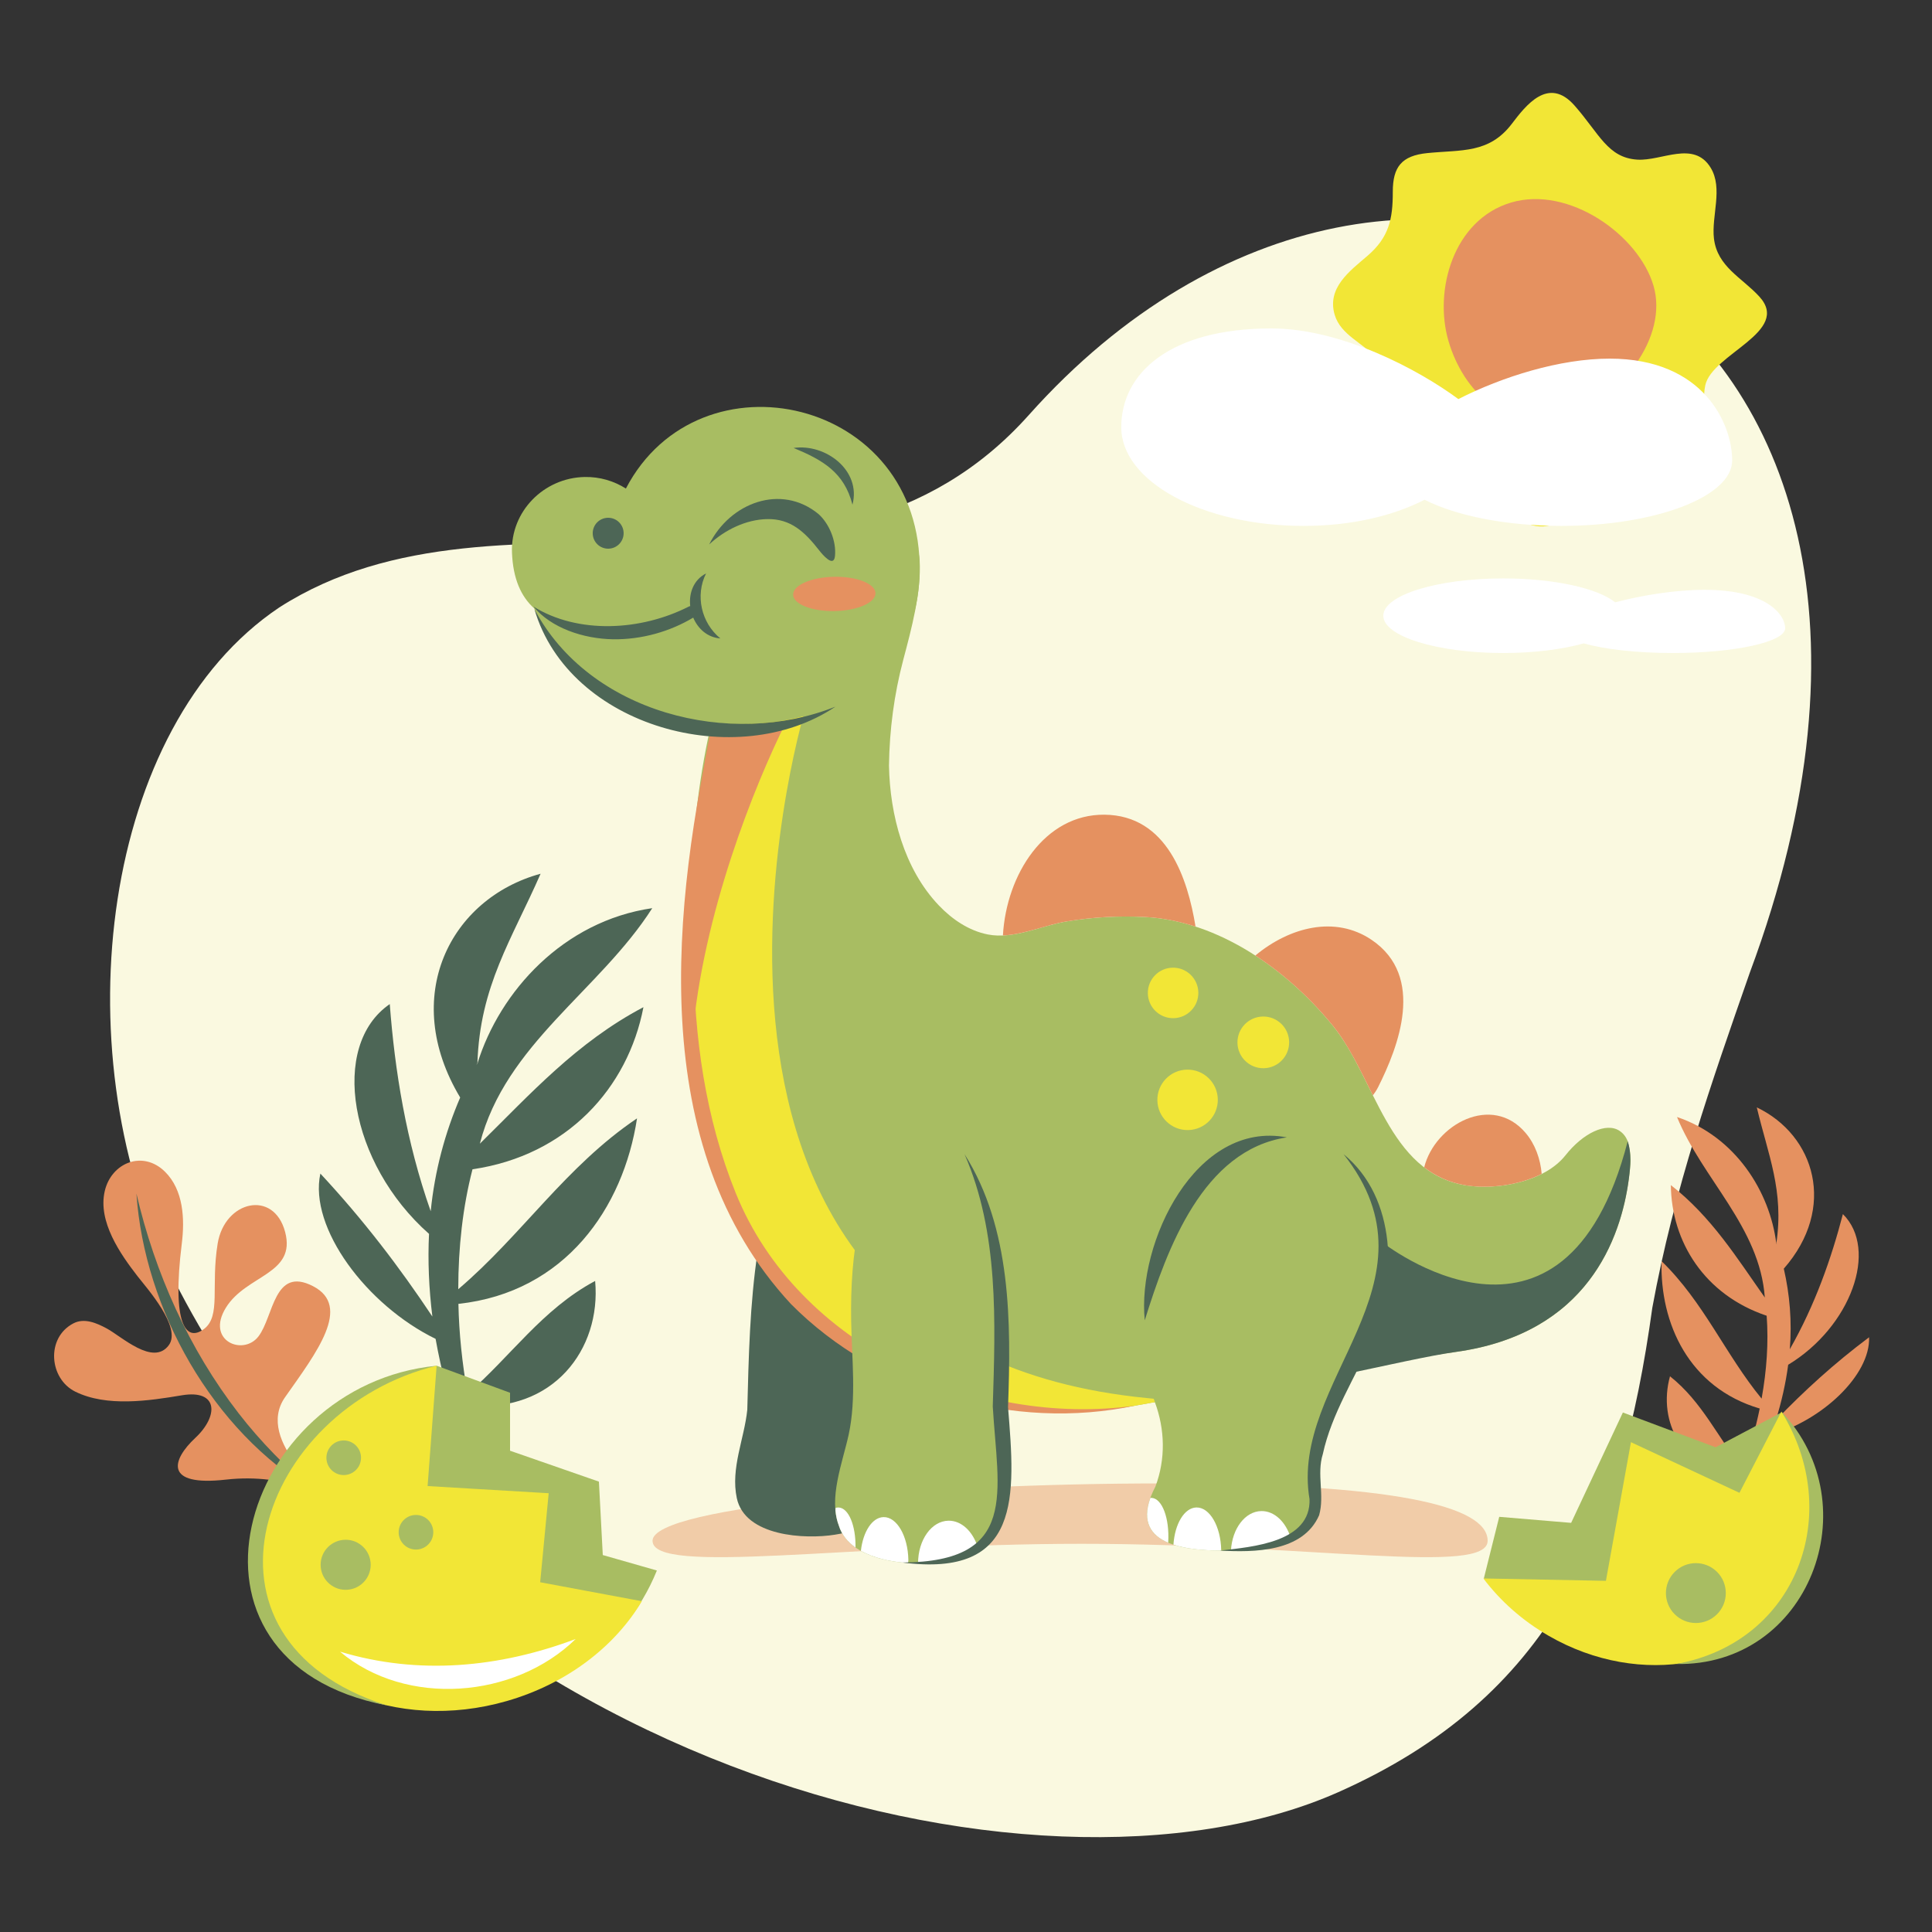 <svg version="1.1" xmlns="http://www.w3.org/2000/svg" xmlns:xlink="http://www.w3.org/1999/xlink" x="0px" y="0px"
	 viewBox="0 0 500 500" style="enable-background:new 0 0 500 500;" xml:space="preserve">
<rect x="0" y="0" width="500" height="500" fill="#333333" stroke="none"/>
<g id="OBJECTS">
	<path style="fill:#FAF9E0;" d="M72.27,157.211C26.397,187.96,16.132,270.81,43.566,328.284
		c62.615,127.657,224.465,170.334,302.785,135.526c55.16-24.516,73.173-66.821,81.268-125.368
		c5.631-30.761,15.265-58.146,25.24-86.749c66.039-177.445-89.141-253.464-186.57-144.317
		C213.772,166.206,130.443,119.883,72.27,157.211z"/>
	<path style="fill:#4D6656;" d="M129.995,396.454c-3.566-11.092-6.456-22.038-8.459-32.76c21.503,2.051,34.114-14.455,32.484-32.185
		c-13.737,7.349-21.907,19.641-33.025,29.201c-1.382-7.904-2.21-15.683-2.356-23.272c27.637-2.985,42.697-24.862,46.223-48.005
		c-18.454,12.421-29.806,30.216-46.264,44.213c0.011-10.811,1.153-21.239,3.684-31.037c24.4-3.556,40.224-21.001,44.239-41.954
		c-17.289,9.104-29.281,22.498-42.331,35.328c6.617-25.762,30.968-39.599,44.614-60.952c-22.975,3.345-39.448,21.488-45.25,40.203
		c-0.763,1.066,0.65-1.189,0,0c0.61-20.082,8.95-32.183,16.35-49.112c-23.379,6.382-36.477,31.799-20.809,57.913
		c-3.917,9.11-6.586,18.962-7.628,29.433c-6.383-18.142-9.289-36.387-10.595-53.611c-15.677,10.767-10.472,41.236,10.159,59.467
		c-0.334,6.948-0.035,14.109,0.866,21.395c-8.567-12.871-17.858-25.039-28.986-37.001c-3.034,14.033,11.998,34.087,29.823,42.778
		C115.666,362.957,121.417,379.88,129.995,396.454z"/>
	<path style="fill:#DA0000;" d="M233.071,117.307"/>
	<g>
		<path style="fill:#E59160;" d="M52.76,343.966c-4.582,3.416-8.331-1.111-5.712-22.136c0.785-6.304,0.463-13.834-4.35-18.59
			c-5.73-5.662-13.903-2.349-15.596,5.042c-1.804,7.875,4.006,16.222,8.521,22.038c2.338,3.012,11.463,13.19,8.062,17.814
			c-4.033,5.483-12.183-2.235-16.06-4.328c-2.579-1.392-5.783-2.804-8.634-1.318c-7.169,3.737-6.262,14.328,0.477,17.662
			c8.137,4.025,19.054,2.387,27.581,0.954c9.441-1.587,9.6,5.316,3.491,11.028c-6.109,5.713-8.172,12.615,7.934,10.79
			C74.579,381.097,85.845,388,85.845,388s-20.152-14.916-12.06-26.42c8.093-11.504,17.375-23.485,7.22-28.721
			c-10.156-5.237-10.156,7.855-14.123,13.012s-13.726,1.111-8.41-7.458c5.316-8.569,18.248-8.569,15.313-19.597
			c-2.936-11.028-15.63-8.093-17.455,3.015C54.506,332.938,57.254,340.616,52.76,343.966z"/>
		<path style="fill:#4D6656;" d="M35.305,308.898c4.784,20.506,13.57,40.239,26.495,56.917c5.677,7.329,12.233,13.957,19.287,19.964
			C55.015,370.37,37.349,338.858,35.305,308.898z"/>
	</g>
	<path style="fill:#FFFFFF;" d="M441.129,152.642c-7.475,0-16.07,1.39-23.127,3.233c-4.486-3.614-15.757-6.179-28.962-6.179
		c-17.143,0-31.041,4.322-31.041,9.652S371.897,169,389.041,169c8.013,0,15.316-0.945,20.823-2.495
		c5.321,1.517,13.66,2.495,23.041,2.495c16.069,0,29.095-2.866,29.095-6.401C462,159.064,457.198,152.642,441.129,152.642z"/>
	<g>
		<path style="fill:#F2E636;" d="M407.509,27.335c6.431,7.323,8.571,13.484,16.215,13.977c6.317,0.408,14.609-5.055,18.983,2.08
			c3.286,5.359,0.173,12.49,0.861,18.335c0.863,7.326,7.259,10.12,11.752,15.035c8.324,9.104-12.297,14.826-14.003,22.989
			c-1.182,5.656,1.555,11.33,0.825,16.856c-0.89,6.729-10.832,6.24-15.704,5.854c-3.862-0.305-7.878-0.698-11.375,1.359
			c-2.878,1.692-4.393,4.579-6.431,7.085c-3.462,4.258-8.832,6.943-14.101,4.259c-4.402-2.242-7.171-6.791-10.9-9.885
			c-4.88-4.049-9.61-3.394-15.591-3.237c-6.288,0.166-11.004-1.904-11.704-8.843c-0.719-7.125,5.123-13.954-0.163-20.442
			c-3.293-4.042-9.212-5.963-10.774-11.342c-2.015-6.941,3.903-11.26,8.475-15.184c5.589-4.797,6.587-9.511,6.58-16.58
			c-0.006-6.433,2.26-9.367,8.945-10.035c8.867-0.887,15.962,0.16,21.848-7.559C394.851,27.335,400.711,19.594,407.509,27.335z"/>
		<path style="fill:#E59160;" d="M404.761,107.752c-14.94,4.443-26.054-6.352-29.895-19.497
			c-3.841-13.145,1.258-31.395,16.198-35.838c14.94-4.443,33.027,8.399,36.868,21.545
			C431.773,87.106,419.701,103.309,404.761,107.752z"/>
	</g>
	<path style="fill:#FFFFFF;" d="M416.56,92.811c-12.812,0-27.785,4.677-39.134,10.473C367.06,95.608,347.101,85,329,85
		c-26.063,0-38.819,11.449-38.819,25.557s21.128,25.545,47.191,25.545c12.311,0,23.132-2.577,31.309-6.771
		c8.071,4.111,20.911,6.771,35.376,6.771c24.429,0,44.233-7.585,44.233-16.94C448.289,109.806,440.989,92.811,416.56,92.811z"/>
	<path style="opacity:0.44;fill:#E59160;" d="M385,398.754c0,9.062-45.46,0.781-105.14,0.781c-59.68,0-110.981,8.28-110.981-0.781
		c0-9.062,72.329-14.845,132.009-14.845C360.568,383.909,385,389.692,385,398.754z"/>
	<g>
		<path style="fill:#4D6656;" d="M209.401,285.401c-14.839,23.477-15.3,52.524-16.003,79.463
			c-0.779,7.543-4.351,15.107-2.716,22.837c2.105,9.954,17.7,10.71,25.356,9.481c3.755-0.603,8.884-1.788,11.325-5.033
			c3.929-5.224,2.839-13.885,3.059-19.997c0.217-6.02,1.339-11.987,1.664-18.008C232.79,340.306,235.296,271.053,209.401,285.401z"
			/>
		<path style="fill:#A8BD62;" d="M420.754,294.346c-0.396-0.656-0.92-1.223-1.607-1.681c-3.433-2.289-9.416,0.525-14.012,6.337
			c-5.457,6.902-17.738,9.102-25.856,7.75c-20.124-3.353-23.245-27.668-34.352-41.32c-11.692-14.371-29.505-27.122-48.579-28.11
			c-6.795-0.352-13.609,0.028-20.321,1.146c-6.609,1.101-13.677,4.692-20.398,3.367c-4.917-0.97-9.245-3.935-12.655-7.51
			c-9.02-9.456-12.662-23.435-12.906-36.189c0.126-9.274,1.331-18.46,3.706-27.417c2.073-7.815,4.708-17.549,4.227-25.718
			c-1-17-41.551,7.765-46.519,19.362c-11.564,26.993-13.28,58.999-13.219,87.982c0.003,1.192,0.011,2.384,0.025,3.576
			C179,315,206,350,251.746,361.844c14.37,3.721,27.532,4.506,42.011,1.94c27.636-4.893,55.255-10.035,83.062-13.914
			c37.522-5.234,44.2-34.635,45.171-49.257c-0.022-1.452-0.129-2.987-0.483-4.401C421.335,295.532,421.092,294.906,420.754,294.346z
			"/>
		<path style="fill:#4D6656;" d="M421.249,295.354c-16.43,63.658-63.621,26.064-63.621,26.064
			c-109.955,63.148-8.616,32.331,19.191,28.452c3.942-0.55,7.847-1.408,11.627-2.661c3.279-1.086,6.462-2.471,9.461-4.188
			c2.678-1.533,5.204-3.329,7.516-5.373c2.125-1.879,4.065-3.965,5.792-6.216c1.619-2.111,3.049-4.364,4.288-6.717
			c1.167-2.215,2.166-4.518,3.006-6.876c0.781-2.19,1.425-4.427,1.945-6.693c0.467-2.037,0.833-4.096,1.104-6.168
			C421.978,301.768,422.269,298.489,421.249,295.354z"/>
		<path style="fill:#F2E636;" d="M296.922,361.827C159.935,348.509,208,185,208,185l-22.828-0.815
			c-5.215,21.86-7.163,48.652-6.885,71.735C179,315,206,350,251.746,361.844c14.37,3.721,27.532,4.506,42.011,1.94
			c2.727-0.483,5.454-0.969,8.181-1.455C300.308,362.162,298.648,361.994,296.922,361.827z"/>
		<path style="fill:#F2E636;" d="M310.129,256.848c0.066,3.609-2.805,6.589-6.414,6.655c-3.609,0.066-6.588-2.805-6.655-6.414
			c-0.067-3.609,2.805-6.588,6.414-6.655C307.083,250.368,310.062,253.239,310.129,256.848z"/>
		<path style="fill:#F2E636;" d="M333.629,269.643c0.068,3.694-2.872,6.744-6.566,6.812c-3.694,0.068-6.744-2.871-6.812-6.566
			c-0.068-3.694,2.871-6.744,6.566-6.812C330.511,263.009,333.561,265.949,333.629,269.643z"/>
		<path style="fill:#F2E636;" d="M315.167,284.498c0.08,4.319-3.357,7.885-7.677,7.965c-4.319,0.08-7.885-3.357-7.965-7.677
			c-0.08-4.319,3.357-7.885,7.677-7.965C311.522,276.742,315.088,280.178,315.167,284.498z"/>
		<path style="fill:#E59160;" d="M192.401,188.115c-2.397,0.044-4.8-0.053-7.189-0.272l-1.31,1.44
			c-4.384,20.839-6.007,45.321-5.614,66.637c0.079,4.263,0.393,8.459,0.919,12.567c2.673-32.019,16.065-65.2,24.16-81.496
			C200.07,187.645,196.421,188.04,192.401,188.115z"/>
		<g>
			<path style="fill:#A8BD62;" d="M357.764,325.525c0.149-10.041-2.731-20.07-10.052-26.835c-7.602-7.025-18.044-5.71-26.391-0.758
				c-21.334,12.657-30.933,42.031-22.423,64.994c2.583,6.969,2.81,14.628,0.117,21.812c-7.345,14.023,5.458,16.485,16.709,16.545
				c8.462,0.106,25.638-1.641,24.727-13.485c-2.904-15.129,6.977-28.798,12.854-41.899
				C355.999,339.896,357.657,332.708,357.764,325.525z"/>
			<path style="fill:#4D6656;" d="M333.041,294.351c-21.705,3.249-30.984,28.77-36.78,47.348
				C294.257,321.654,309.396,289.863,333.041,294.351z"/>
			<g>
				<path style="fill:#FFFFFF;" d="M326.414,391.064c-4.178,0.077-7.533,4.54-7.839,10.183c4.766-0.172,10.889-0.965,15.454-3.273
					C332.769,393.87,329.815,391.002,326.414,391.064z"/>
				<path style="fill:#FFFFFF;" d="M309.641,390.132c-3.114,0.057-5.608,4.238-5.953,9.628c3.491,1.147,7.869,1.501,12.037,1.523
					c0.102,0.001,0.212,0.001,0.316,0.002c0-0.035,0.01-0.065,0.009-0.101C315.937,395.017,313.067,390.069,309.641,390.132z"/>
				<path style="fill:#FFFFFF;" d="M298.032,387.646c-0.105-0.006-0.21,0.008-0.314,0.017c-2.259,6.237,0.197,9.705,4.591,11.577
					c0.005-0.054,0.021-0.099,0.025-0.154C302.695,392.928,300.769,387.807,298.032,387.646z"/>
			</g>
			<path style="fill:#4D6656;" d="M315.725,401.284c8.404-0.947,23.622-2.121,23.179-13.366l0.023,0.174
				c-5.365-30.799,35.274-55.886,8.785-89.401c13.841,11.364,13.909,32.626,7.33,48.043c-4.316,9.799-10.42,19.069-12.695,29.576
				c-1.65,5.262,0.52,10.663-0.96,15.841C337.197,401.697,324.6,401.78,315.725,401.284z"/>
		</g>
		<path style="fill:#E59160;" d="M185.172,184.185c-6.275,40.919-10.602,85.524,5.291,124.708
			c16.131,39.602,62.124,60.562,103.294,54.892c-31.317,6.647-66.46-3.447-89.08-26.326
			C166.925,296.725,173.977,234.207,185.172,184.185z"/>
		<g>
			<path style="fill:#A8BD62;" d="M258.866,365.035c0.637-16.363,1.106-32.965-2.93-48.881c-2.053-8.095-5.783-25.142-16.956-25.421
				c-11.593-0.289-14.672,16.811-16.486,25.278c-1.841,8.597-2.357,17.114-2.213,25.896c0.157,9.547,1.401,19.981-0.649,29.396
				c-1.57,7.211-5.272,16.431-2.537,23.529c2.041,6.642,10.317,8.967,16.429,9.544c6.94,0.655,15.465-0.318,20.957-5.041
				C264.365,390.836,258.254,375.876,258.866,365.035z"/>
			<g>
				<path style="fill:#FFFFFF;" d="M245.446,393.557c-4.378,0.081-7.843,4.978-7.853,11.001c5.37-0.026,11.11-1.135,15.453-4.131
					C251.78,396.344,248.836,393.494,245.446,393.557z"/>
				<path style="fill:#FFFFFF;" d="M228.673,392.625c-2.94,0.054-5.328,3.784-5.877,8.737c3.288,1.833,7.339,2.694,10.729,3.014
					c0.488,0.046,0.985,0.082,1.487,0.111c0.046-0.259,0.076-0.526,0.071-0.81C234.969,397.51,232.099,392.561,228.673,392.625z"/>
				<path style="fill:#FFFFFF;" d="M217.064,390.139c-0.276-0.016-0.548,0.032-0.817,0.114c-0.016,0.219-0.025,0.437-0.035,0.655
					c0.129,1.358,0.402,2.676,0.884,3.925c0.743,2.419,2.319,4.259,4.31,5.657C221.493,394.828,219.638,390.29,217.064,390.139z"/>
			</g>
			<path style="fill:#4D6656;" d="M233.525,404.376c30.25-0.143,24.713-18.19,23.402-40.364c0.672-21.861,1.627-44.875-7.312-65.323
				c12.141,19.22,12.059,43.502,11.261,65.498C262.78,387.26,264.411,408.383,233.525,404.376z"/>
		</g>
		<g>
			<path style="fill:#A8BD62;" d="M161.98,126.435c-3.073-1.953-6.733-3.062-10.649-2.99c-10.595,0.195-19.208,8.924-18.832,19.485
				c0.244,6.855,2.383,11.52,5.727,14.493C152.421,195.929,237.018,201.961,238,148C238.819,102.968,181,90,161.98,126.435z"/>
			<path style="fill:#4D6656;" d="M183.53,140.905c5.393-10.826,18.641-15.822,28.305-7.865c2.753,2.464,4.655,7.006,4.255,10.882
				c-0.322,3.115-3.302-0.484-4.052-1.446c-3.733-4.788-7.368-8.258-13.483-8.135C193.082,134.452,187.629,137.092,183.53,140.905z"
				/>
			<path style="fill:#4D6656;" d="M205.383,115.929c8.255-1.187,17.559,5.793,15.236,14.685
				C218.495,122.233,212.882,119.039,205.383,115.929z"/>
			<path style="fill:#4D6656;" d="M161.394,137.926c0.041,2.209-1.717,4.032-3.926,4.073c-2.209,0.041-4.032-1.717-4.073-3.926
				c-0.041-2.209,1.717-4.032,3.926-4.073C159.53,133.96,161.353,135.717,161.394,137.926z"/>
			<path style="fill:#E59160;" d="M226.576,153.51c0.045,2.449-4.69,4.523-10.576,4.632s-10.694-1.789-10.74-4.239
				c-0.045-2.449,4.69-4.523,10.576-4.632C221.722,149.163,226.53,151.061,226.576,153.51z"/>
			<path style="fill:#4D6656;" d="M186.428,165.224c-4.981-4.051-6.537-11.193-3.696-16.823c-3.253,1.658-4.478,5.108-4.103,8.458
				c-0.1,0.01-0.211,0.038-0.35,0.109c-12.438,6.342-28.681,7.18-40.237,0.008c4.619,5.553,12.894,8.343,20.664,8.47
				c7.413,0.096,14.722-2.021,20.699-5.608C180.61,162.694,183.057,164.979,186.428,165.224z"/>
			<path style="fill:#4D6656;" d="M138.314,157.663c14.185,26.836,50.688,36.105,77.902,25.215
				C190.792,199.991,147.246,188.236,138.314,157.663z"/>
		</g>
		<g>
			<path style="fill:#E59160;" d="M296.347,237.321c4.442,0.23,8.814,1.105,13.058,2.483c-2.024-12.407-7.324-28.821-23.591-28.961
				c-15.438-0.133-25.362,15.435-26.26,31.259c5.507-0.24,11.139-2.746,16.472-3.635
				C282.738,237.35,289.551,236.969,296.347,237.321z"/>
			<path style="fill:#E59160;" d="M398.987,303.804c-0.326-3.88-1.689-7.675-4.139-10.576c-8.709-10.306-23.473-2.244-26.273,8.885
				c2.968,2.28,6.454,3.93,10.703,4.638C385.063,307.716,392.95,306.863,398.987,303.804z"/>
			<path style="fill:#E59160;" d="M344.926,265.432c4.131,5.078,7.158,11.63,10.365,18.031c0.508-0.634,0.969-1.329,1.362-2.107
				c5.252-10.46,12.326-28.645-1.679-38.12c-9.411-6.367-21.207-3.336-30.097,4.053
				C332.576,252.276,339.428,258.674,344.926,265.432z"/>
		</g>
	</g>
	<g>
		<path style="fill:#A8BD62;" d="M156,402.445l-1-19l-23-8v-15l-19-7c-28.675,8.25-35,44-31,58c11.074,38.76,71,37,88-5L156,402.445
			z"/>
		<path style="fill:#F2E636;" d="M139.798,409.485l2.202-23.04l-31.335-1.854L113,353.445c-32,6-52.724,35.843-45.981,59.282
			c6.743,23.439,35.456,35.753,64.131,27.503c15.626-4.495,28.016-14.17,34.965-25.836L139.798,409.485z"/>
		<path style="fill:#A8BD62;" d="M93.431,377.266c0,2.474-2.005,4.479-4.479,4.479c-2.474,0-4.479-2.005-4.479-4.479
			s2.005-4.479,4.479-4.479C91.426,372.788,93.431,374.793,93.431,377.266z"/>
		<path style="fill:#A8BD62;" d="M112.133,396.546c0,2.474-2.005,4.479-4.479,4.479c-2.474,0-4.479-2.005-4.479-4.479
			c0-2.474,2.005-4.479,4.479-4.479C110.128,392.068,112.133,394.073,112.133,396.546z"/>
		<path style="fill:#A8BD62;" d="M95.936,404.966c0,3.578-2.901,6.479-6.479,6.479c-3.578,0-6.479-2.901-6.479-6.479
			c0-3.578,2.901-6.479,6.479-6.479C93.035,398.487,95.936,401.388,95.936,404.966z"/>
		<path style="fill:#FFFFFF;" d="M88,427.445c20.376,6.152,41.235,4.137,60.976-3.271C133.22,439.595,105.098,441.861,88,427.445z"
			/>
		<path style="fill:#A8BD62;" d="M113,353.445c-45.962,11.184-66.796,70.731-12.965,87.889
			C40.636,429.842,62.061,358.461,113,353.445z"/>
	</g>
	<path style="fill:#E59160;" d="M440.498,403.074c3.772-7.069,7.069-14.123,9.737-21.133c-14.802-1.246-21.315-13.96-18.04-25.759
		c8.396,6.656,12.419,15.975,18.772,23.806c1.903-5.18,3.417-10.342,4.445-15.46c-18.337-5.405-25.848-22.055-25.399-38.148
		c10.966,10.666,16.469,24.099,25.891,35.586c1.317-7.317,1.821-14.514,1.309-21.455c-16.077-5.395-24.648-19.139-24.798-33.81
		c10.585,8.279,17.059,18.812,24.318,29.092c-1.322-18.244-16.106-30.591-22.724-46.712c15.138,5.078,24.063,19.374,25.697,32.749
		c0.385,0.815-0.294-0.885,0,0c2.047-13.665-2.115-22.875-5.048-35.238c15.039,7.183,20.789,25.987,6.988,41.74
		c1.535,6.644,2.134,13.639,1.556,20.852c6.542-11.495,10.743-23.486,13.737-34.981c9.29,9.207,2.035,29.188-14.159,38.998
		c-0.625,4.742-1.705,9.552-3.207,14.372c7.374-7.661,15.152-14.757,24.148-21.489c0.334,9.868-12.295,21.597-25.422,25.296
		C454.298,382.162,448.334,392.909,440.498,403.074z"/>
	<g>
		<path style="fill:#A8BD62;" d="M461,365.555l-17,9l-24-9l-13.391,28.561L388,392.555l-4,16c16.156,2.168,34.215,3.111,50.18-0.736
			C451.31,403.691,474.631,384.559,461,365.555z"/>
		<path style="fill:#F2E636;" d="M461.026,365.313L450.17,386.34l-28.08-13.109l-6.481,35.886l-31.717-0.615
			c4.341,5.762,10.027,10.875,16.879,14.831c23.782,13.731,52.607,8.329,64.381-12.065
			C473.338,397.088,471.127,379.395,461.026,365.313z"/>
		
			<ellipse transform="matrix(0.707 -0.707 0.707 0.707 -162.955 431.16)" style="fill:#A8BD62;" cx="438.979" cy="412.284" rx="7.749" ry="7.749"/>
		<path style="fill:#A8BD62;" d="M433.723,430.645c31.42-5.62,43.607-39.031,27.303-65.332
			C484.048,389.567,468.116,431.332,433.723,430.645z"/>
	</g>
</g>
</svg>
